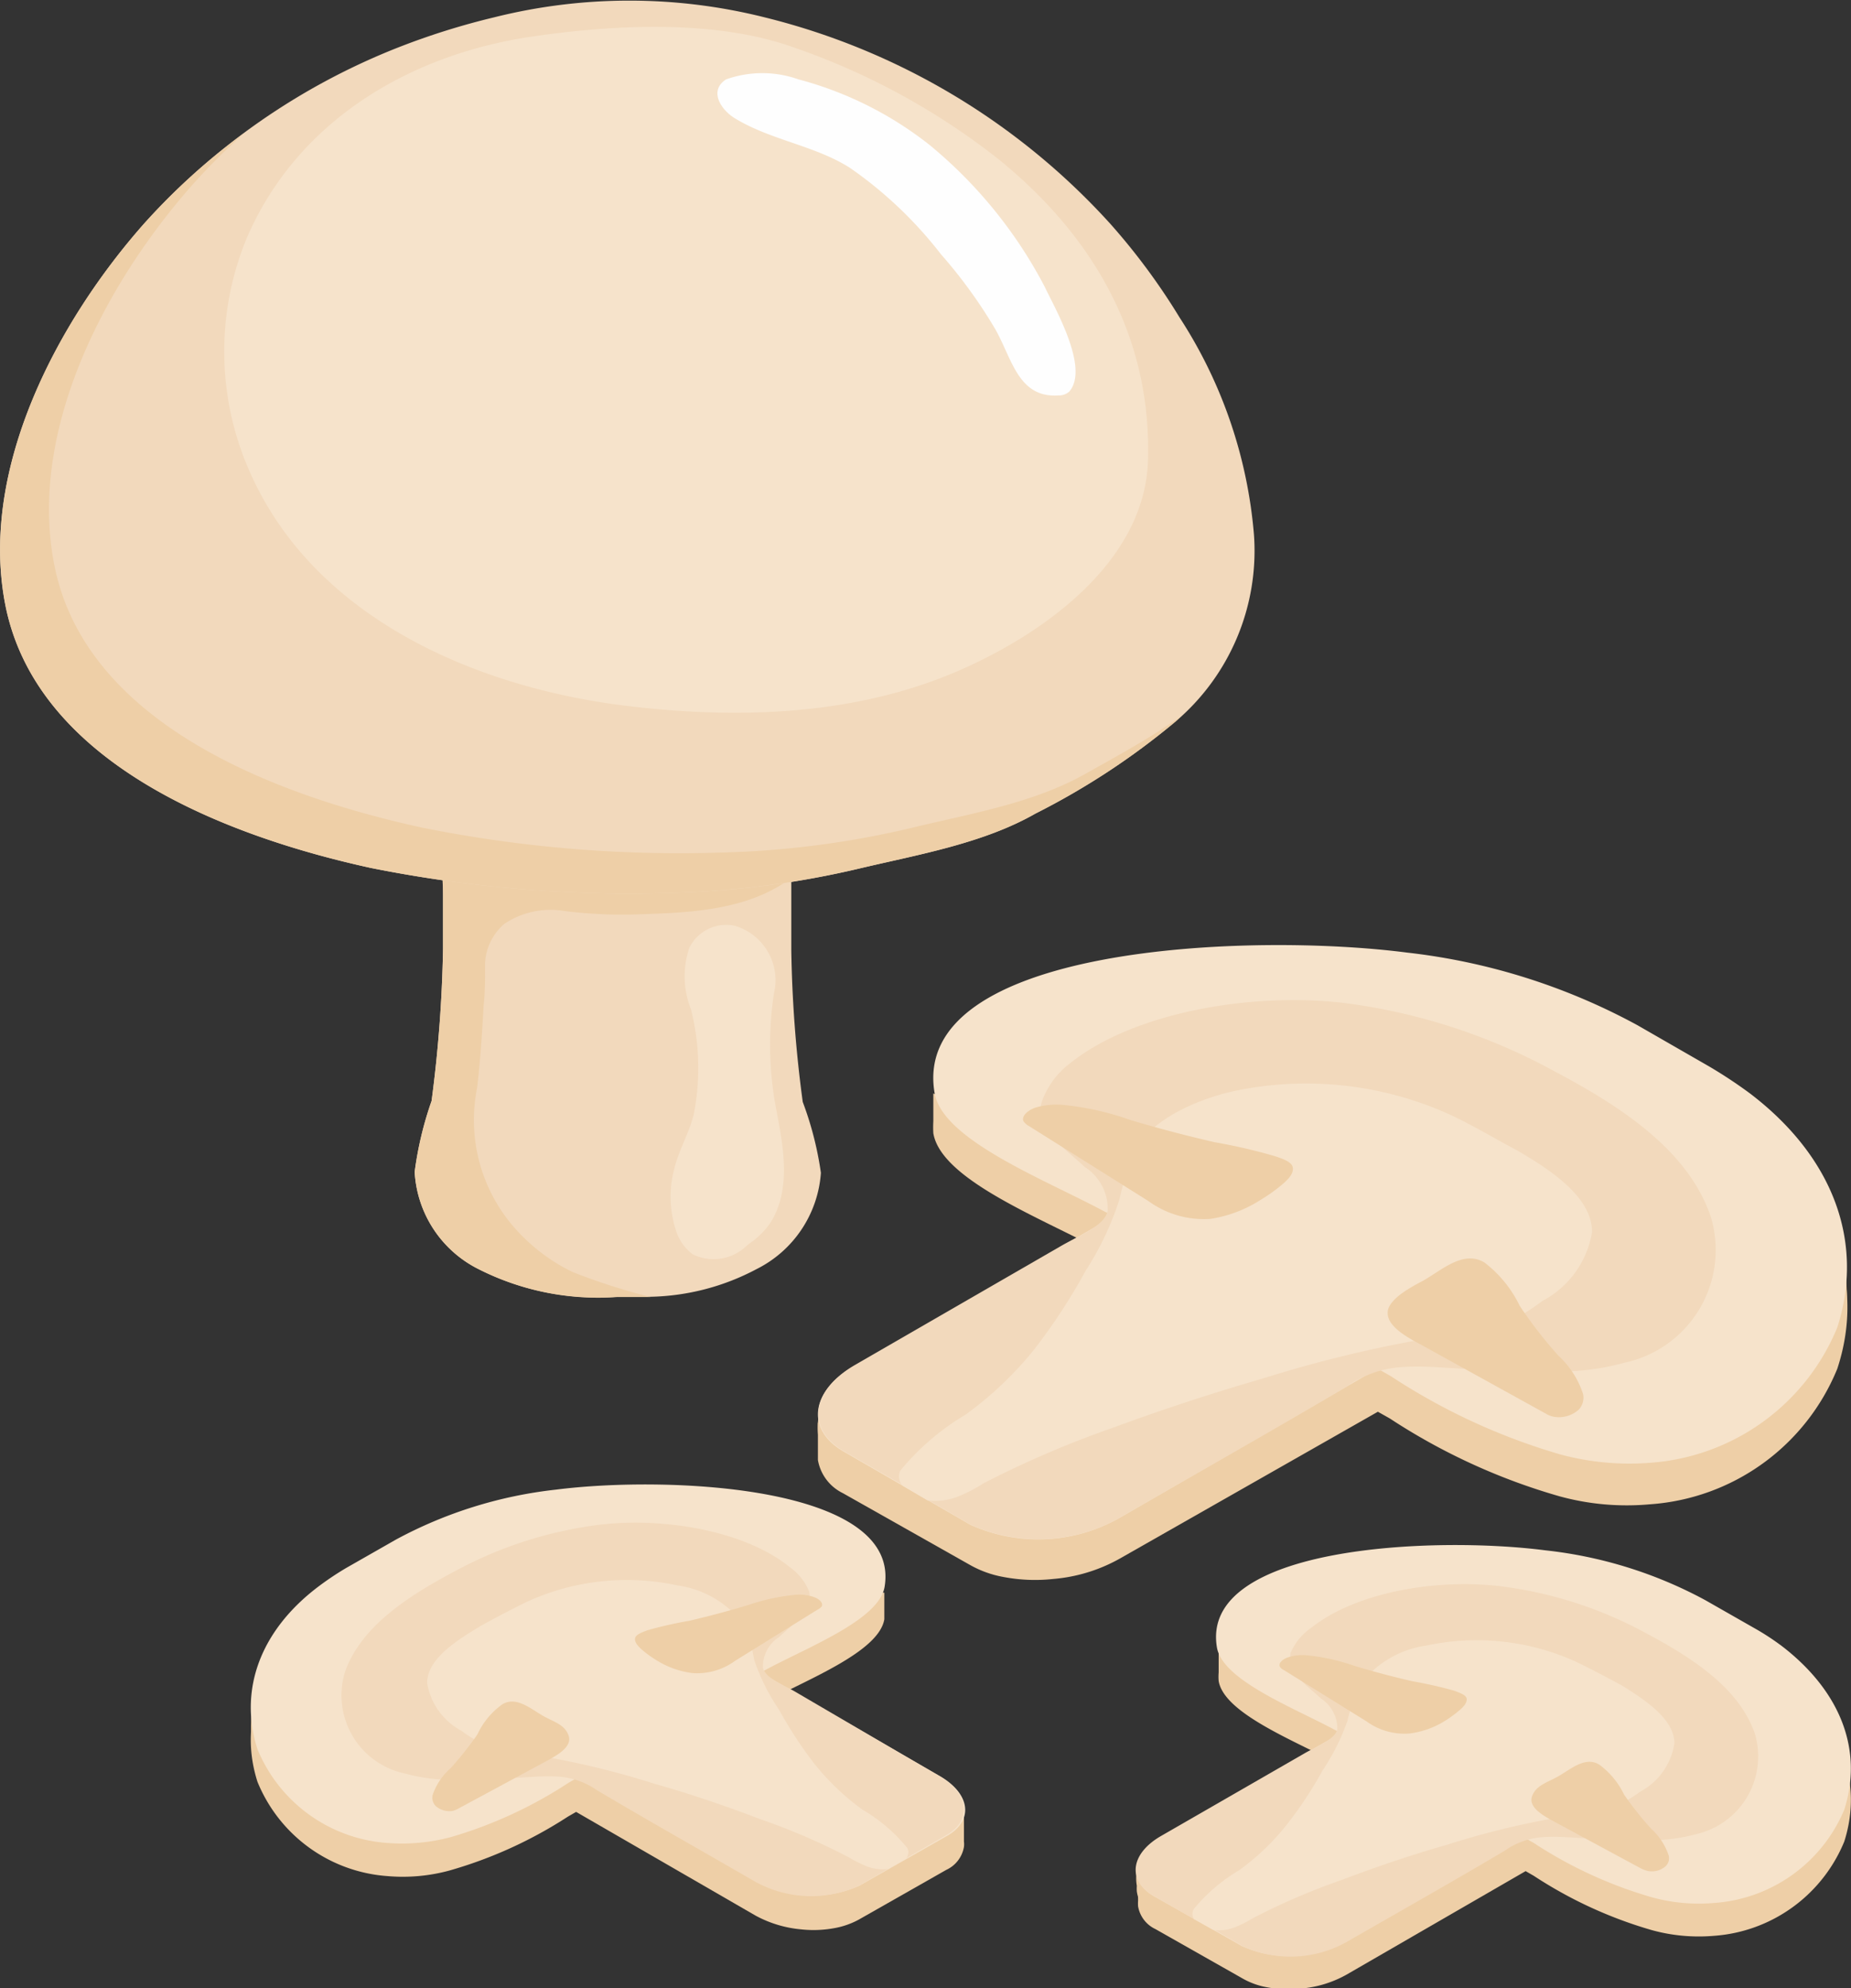 <svg xmlns="http://www.w3.org/2000/svg" viewBox="0 0 74.41 79.9"><rect x="0" y="0" width="74.41" height="79.9" fill="#333333" stroke="none"/><defs><style>.cls-1{fill:#f2d9bc;}.cls-2{fill:#ebdac4;}.cls-3{fill:#eecfa7;}.cls-4{fill:#f6e3cb;}.cls-5{fill:#fefefe;}</style></defs><g id="Layer_2" data-name="Layer 2"><g id="Layer"><path class="cls-1" d="M33,47.13A4.69,4.69,0,0,1,30.41,51a9.48,9.48,0,0,1-4.26,1.11c-.45,0-.89,0-1.33,0A10.62,10.62,0,0,1,19.24,51a4.65,4.65,0,0,1-2.57-3.91,14.08,14.08,0,0,1,.68-2.85,53.26,53.26,0,0,0,.46-6.1V19.58h14v18.6a51.08,51.08,0,0,0,.46,6.1A13.46,13.46,0,0,1,33,47.13Z"/><path class="cls-2" d="M23.94,52.16h0Z"/><path class="cls-3" d="M31.84,35a.77.77,0,0,1-.38.52c-1.67,1.06-3.78,1.16-5.76,1.22a18.53,18.53,0,0,1-3-.13,3.35,3.35,0,0,0-2.42.51,2.23,2.23,0,0,0-.78,1.57c0,.18,0,.4,0,.63v-.46c0,.49,0,1-.06,1.57-.06,1.1-.13,2.18-.26,3.28a6.56,6.56,0,0,0,1.32,5.41,7.38,7.38,0,0,0,2.53,2,25.4,25.4,0,0,0,3.12,1c-.45,0-.89,0-1.33,0A10.62,10.62,0,0,1,19.24,51a4.65,4.65,0,0,1-2.57-3.91,14.08,14.08,0,0,1,.68-2.85,53.26,53.26,0,0,0,.46-6.1V36c0-.62-.08-1.25-.07-1.86a2,2,0,0,1,.07-.49,5.81,5.81,0,0,1,.63-1.21,4.56,4.56,0,0,1,2.24-2.18c1.69-.55,2.95.48,4.44,1,1.85.68,3.85.9,5.72,1.54a1.47,1.47,0,0,1,.77.48,1.43,1.43,0,0,1,.17.6l.06.41A1.83,1.83,0,0,1,31.84,35Z"/><path class="cls-1" d="M47.42,12.76A26,26,0,0,0,44.64,9,27.7,27.7,0,0,0,30.75.7a22.34,22.34,0,0,0-10.9,0A29.14,29.14,0,0,0,16,1.91,27.1,27.1,0,0,0,5.78,9C2.31,12.93-.8,18.78.19,24.18c1.19,6.52,9,9.45,14.73,10.7a52.79,52.79,0,0,0,12,1,36.44,36.44,0,0,0,7.71-1c2.34-.55,4.92-1,7-2.19A29.41,29.41,0,0,0,47.25,29a9,9,0,0,0,3.16-7.5A18.84,18.84,0,0,0,47.42,12.76Z"/><path class="cls-4" d="M40.18,6.43a28,28,0,0,0-8.26-4.52C28.68.74,24.41,1,21.06,1.52c-4.77.79-9.12,3.41-11.12,8a11.9,11.9,0,0,0,.16,9.57c2.66,5.87,9.25,8.61,15.3,9.3,4.4.51,9,.34,13.07-1.41,3.49-1.5,7.57-4.42,7.68-8.5C46.29,13.35,43.79,9.37,40.18,6.43Z"/><path class="cls-5" d="M42,11.53a18.39,18.39,0,0,0-4.65-5.72A14.48,14.48,0,0,0,32.1,3.19a4.34,4.34,0,0,0-2.91,0c-.69.44-.24,1.19.33,1.55,1.44.89,3.22,1.1,4.64,2a16.51,16.51,0,0,1,3.66,3.47,19.81,19.81,0,0,1,2.18,3c.68,1.18.92,2.79,2.55,2.68a.63.63,0,0,0,.43-.15C43.81,14.8,42.4,12.38,42,11.53Z"/><path class="cls-3" d="M43.68,31.07c-2.12,1.21-4.7,1.63-7,2.19a37,37,0,0,1-7.7,1,52.36,52.36,0,0,1-12-1C11.19,32,3.35,29.11,2.16,22.58c-1-5.4,2.12-11.25,5.59-15.17A25.39,25.39,0,0,1,9.83,5.34,25.64,25.64,0,0,0,5.78,9C2.31,12.93-.8,18.78.19,24.18c1.19,6.52,9,9.45,14.73,10.7a52.79,52.79,0,0,0,12,1,37.1,37.1,0,0,0,7.71-1c2.34-.55,4.92-1,7-2.19A29.41,29.41,0,0,0,47.25,29l.24-.23C46.27,29.64,45,30.33,43.68,31.07Z"/><path class="cls-3" d="M73.86,55a8.79,8.79,0,0,1-7.54,5.45,10.22,10.22,0,0,1-3.62-.32A24.91,24.91,0,0,1,55.87,57l-.48-.27,0,0L45,62.64a6.57,6.57,0,0,1-2.66.81,6.77,6.77,0,0,1-2-.08A4.24,4.24,0,0,1,39,62.89L33.88,60a1.83,1.83,0,0,1-1-1.33h0v0c0-.11,0-.21,0-.32V57.17h.59a3.76,3.76,0,0,1,.88-.67l3.2-1.85.67-.39,6.52-3.76a1.83,1.83,0,0,0-.34-.18C42,49,37.84,47.44,37.52,45.54a4.22,4.22,0,0,1,0-.49h0V43.94l.15.06c1.44-4.46,13.14-4.85,19-4.1a25.36,25.36,0,0,1,9.26,2.92l2.86,1.65c.25.14.49.29.72.44s.64.43.94.65C73.7,48.11,75,51.53,73.86,55Z"/><path class="cls-3" d="M39,57.05c.43.18.85.38,1.26.58a.42.42,0,0,1,.18.14.36.36,0,0,1,0,.25,6,6,0,0,1-.17.73,2.87,2.87,0,0,0-.06.78v3.32A4,4,0,0,1,39,62.38l-5.09-2.94a1.87,1.87,0,0,1-1-1.33v0c0-.11,0-.21,0-.31a2.59,2.59,0,0,1,0-.88c.15-.28.79-.41,1.07-.49a6.34,6.34,0,0,1,2.74-.09A11.44,11.44,0,0,1,39,57.05Z"/><path class="cls-3" d="M73.86,54.45a8.79,8.79,0,0,1-7.54,5.46,10.48,10.48,0,0,1-3.62-.33,25.2,25.2,0,0,1-6.83-3.14l-.48-.28c-.22-.12,0-2.64,0-2.9,0-.66-.26-2,.3-2.33s2.1,0,2.8.23c1,.28,1.94.71,2.92,1a14.56,14.56,0,0,0,4.4.75,3.43,3.43,0,0,0,1-.09,4.15,4.15,0,0,0,1.05-.53,4.57,4.57,0,0,0,2.18-2.27,5.84,5.84,0,0,0,.1-1.82,6.05,6.05,0,0,1,.41-2.42c1.61.1,2.71,2.25,3.22,3.63A7.68,7.68,0,0,1,73.86,54.45Z"/><path class="cls-4" d="M73.86,53.34c1.1-3.43-.16-6.85-3.51-9.4a18.86,18.86,0,0,0-1.65-1.09L65.83,41.2a25.3,25.3,0,0,0-9.26-2.92c-6.42-.83-20-.26-19,5.64.32,1.9,4.45,3.48,6.86,4.78a3.47,3.47,0,0,1,.33.18l-10.4,6c-1.77,1-2,2.57-.43,3.46L39,61.27A6.63,6.63,0,0,0,45,61l10.38-6,.53.3a25.21,25.21,0,0,0,6.83,3.15,10.67,10.67,0,0,0,3.61.33A8.8,8.8,0,0,0,73.86,53.34Z"/><path class="cls-1" d="M65.3,54.76a9.67,9.67,0,0,1-2.74.35c-1.07,0-2.11-.07-3.18-.09s-2-.15-2.94-.09a4.34,4.34,0,0,0-2.32.8C51.11,57.52,48,59.26,45,61a6.66,6.66,0,0,1-6,.26l-1.72-1-1-.59-2.35-1.35c-1.53-.89-1.34-2.44.44-3.47L42.6,50.1c.76-.45,1.84-.84,1.93-1.47a2,2,0,0,0-.93-1.74l0,0c-.74-.7-1.73-1.36-1.77-2.22a1,1,0,0,1,.06-.42A3.31,3.31,0,0,1,43,42.74c2.56-2.06,7.29-2.87,11-2.44a23.88,23.88,0,0,1,8.51,2.76c3.05,1.61,5.4,3.34,6.26,5.82A4.63,4.63,0,0,1,65.3,54.76Z"/><path class="cls-4" d="M64,49.51a3.83,3.83,0,0,1-2,2.77,7.44,7.44,0,0,1-1.74,1,18.78,18.78,0,0,1-3.13.55,51.13,51.13,0,0,0-6.32,1.55q-3.14.91-6.09,2a40.12,40.12,0,0,0-5.19,2.23,5.94,5.94,0,0,1-1,.52,2.47,2.47,0,0,1-1.25.16h0l-1-.59a.56.56,0,0,1-.09-.6,10,10,0,0,1,2.62-2.25,14.27,14.27,0,0,0,2.77-2.63,23.58,23.58,0,0,0,2.06-3.15A12.1,12.1,0,0,0,45,48.2a11.74,11.74,0,0,1,.58-1.86c.46-1.1,2.11-2.06,4-2.49a14,14,0,0,1,8.64.91c1,.46,1.88,1,2.77,1.47C62.51,47.11,64,48.17,64,49.51Z"/><path class="cls-3" d="M50.67,48.22a6.58,6.58,0,0,0,.93-.67c.23-.2.41-.42.37-.64s-.41-.35-.72-.45a22,22,0,0,0-2.42-.56c-1.17-.27-2.31-.57-3.41-.9a11.25,11.25,0,0,0-2.69-.6,3,3,0,0,0-1.11.11c-.34.12-.59.38-.46.57a.69.69,0,0,0,.22.18l4.78,3a3.79,3.79,0,0,0,2.5.72A5.18,5.18,0,0,0,50.67,48.22Z"/><path class="cls-3" d="M57.18,51.48c.76-.42,1.63-1.26,2.49-.75a4.8,4.8,0,0,1,1.42,1.74,17.87,17.87,0,0,0,1.55,2,3.61,3.61,0,0,1,1,1.55.7.7,0,0,1-.19.64,1.2,1.2,0,0,1-1,.27,1,1,0,0,1-.32-.13L57.06,54c-.7-.37-1.45-.84-1.24-1.44C56,52.14,56.59,51.79,57.18,51.48Z"/><path class="cls-3" d="M74.14,74a6.13,6.13,0,0,1-5.24,3.79,7.1,7.1,0,0,1-2.5-.23,17.44,17.44,0,0,1-4.74-2.18l-.33-.19,0,0-7.2,4.16a4.5,4.5,0,0,1-1.84.56,4.65,4.65,0,0,1-1.4-.06,3.06,3.06,0,0,1-.91-.33l-3.53-2a1.24,1.24,0,0,1-.7-.92h0v0a1.62,1.62,0,0,1,0-.22v-.77h.41a2.7,2.7,0,0,1,.6-.46l2.23-1.29.46-.26,4.52-2.62-.23-.12c-1.66-.9-4.53-2-4.75-3.31a2,2,0,0,1,0-.34h0v-.77l.11,0c1-3.09,9.11-3.36,13.14-2.84a17.34,17.34,0,0,1,6.41,2l2,1.15.5.3c.23.15.45.3.65.45C74,69.24,74.9,71.61,74.14,74Z"/><path class="cls-3" d="M50,75.29c.3.13.59.26.87.4a.32.32,0,0,1,.13.1A.27.27,0,0,1,51,76a3,3,0,0,1-.12.5,1.91,1.91,0,0,0,0,.54v2.3a2.8,2.8,0,0,1-.91-.32l-3.53-2A1.32,1.32,0,0,1,45.7,76v0a1.61,1.61,0,0,1,0-.22,1.77,1.77,0,0,1,0-.61c.1-.19.54-.29.74-.34a4.35,4.35,0,0,1,1.9-.06A7.42,7.42,0,0,1,50,75.29Z"/><path class="cls-4" d="M74.14,72.72C74.9,70.34,74,68,71.7,66.2a10,10,0,0,0-1.15-.76l-2-1.14a17.45,17.45,0,0,0-6.42-2c-4.46-.58-13.9-.19-13.21,3.9.22,1.32,3.08,2.42,4.75,3.32l.23.12-7.21,4.16c-1.23.71-1.36,1.79-.3,2.4l3.53,2A4.59,4.59,0,0,0,54.09,78l7.2-4.15.37.21a17.44,17.44,0,0,0,4.74,2.18,7.1,7.1,0,0,0,2.5.23A6.13,6.13,0,0,0,74.14,72.72Z"/><path class="cls-1" d="M68.2,73.7a7.08,7.08,0,0,1-1.9.25c-.75,0-1.47-.06-2.2-.07s-1.38-.1-2-.06a3,3,0,0,0-1.61.55c-2.09,1.24-4.24,2.45-6.36,3.67a4.63,4.63,0,0,1-4.15.18l-1.19-.69L48,77.12l-1.63-.94c-1.06-.61-.93-1.69.3-2.4l5.75-3.31c.53-.31,1.28-.58,1.34-1a1.44,1.44,0,0,0-.65-1.21l0,0c-.51-.48-1.2-.94-1.23-1.54a1,1,0,0,1,0-.29,2.29,2.29,0,0,1,.81-1c1.77-1.43,5-2,7.61-1.69a16.45,16.45,0,0,1,5.91,1.91c2.11,1.12,3.74,2.32,4.33,4A3.2,3.2,0,0,1,68.2,73.7Z"/><path class="cls-4" d="M67.31,70.06A2.65,2.65,0,0,1,65.93,72a5,5,0,0,1-1.2.67,13,13,0,0,1-2.17.38,33.5,33.5,0,0,0-4.39,1.08c-1.44.41-2.85.89-4.22,1.41a26.72,26.72,0,0,0-3.6,1.55,4.4,4.4,0,0,1-.72.36,1.7,1.7,0,0,1-.86.1h0L48,77.12A.39.39,0,0,1,48,76.7a6.93,6.93,0,0,1,1.82-1.55,9.57,9.57,0,0,0,1.91-1.83,15.76,15.76,0,0,0,1.44-2.18,8.74,8.74,0,0,0,1-2,9.11,9.11,0,0,1,.4-1.29,4,4,0,0,1,2.75-1.72,9.65,9.65,0,0,1,6,.63c.67.32,1.31.66,1.93,1C66.27,68.4,67.31,69.13,67.31,70.06Z"/><path class="cls-3" d="M58.06,69.17a4.82,4.82,0,0,0,.64-.47c.16-.14.28-.29.26-.44s-.29-.24-.5-.32a17.18,17.18,0,0,0-1.68-.38q-1.22-.28-2.37-.63a8,8,0,0,0-1.86-.41,1.83,1.83,0,0,0-.77.08c-.24.08-.41.25-.32.39a.36.36,0,0,0,.15.12l3.32,2.06a2.6,2.6,0,0,0,1.73.49A3.54,3.54,0,0,0,58.06,69.17Z"/><path class="cls-3" d="M62.57,71.42c.53-.28,1.13-.87,1.72-.51a3.22,3.22,0,0,1,1,1.21,13.4,13.4,0,0,0,1.08,1.36,2.51,2.51,0,0,1,.71,1.08.44.44,0,0,1-.13.44.84.84,0,0,1-.68.19A1.45,1.45,0,0,1,66,75.1l-3.56-1.92c-.48-.26-1-.58-.85-1S62.16,71.64,62.57,71.42Z"/><path class="cls-3" d="M10.35,71.6a6.11,6.11,0,0,0,5.23,3.79,7.13,7.13,0,0,0,2.51-.23A17.58,17.58,0,0,0,22.83,73l.33-.19,0,0,7.2,4.16a4.71,4.71,0,0,0,1.84.56,4.63,4.63,0,0,0,1.4-.06,3.23,3.23,0,0,0,.92-.33l3.52-2a1.25,1.25,0,0,0,.71-.92h0v0a.81.81,0,0,0,0-.22V72.64l-.4.49a2.78,2.78,0,0,0-.61-.46l-2.22-1.29-.47-.27L30.56,68.5l.24-.12c1.66-.9,4.53-2,4.75-3.31l0-.34h0V64l-.1,0c-1-3.09-9.11-3.36-13.14-2.84a17.39,17.39,0,0,0-6.42,2l-2,1.15c-.17.09-.34.2-.5.3l-.65.45C10.46,66.85,9.59,69.22,10.35,71.6Z"/><path class="cls-3" d="M10.35,71.06a6.09,6.09,0,0,0,5.23,3.78,7.13,7.13,0,0,0,2.51-.23,17.28,17.28,0,0,0,4.74-2.17l.33-.2a9,9,0,0,0,0-2c0-.46.18-1.41-.21-1.62a3.32,3.32,0,0,0-1.94.16c-.69.2-1.35.5-2,.72a10.16,10.16,0,0,1-3,.52,2.41,2.41,0,0,1-.71-.07,2.86,2.86,0,0,1-.72-.36A3.15,3.15,0,0,1,13,68a4.39,4.39,0,0,1-.07-1.26,4.14,4.14,0,0,0-.28-1.67c-1.11.06-1.88,1.55-2.24,2.51A5.39,5.39,0,0,0,10.35,71.06Z"/><path class="cls-4" d="M10.35,70.29c-.76-2.38.11-4.76,2.43-6.52A12,12,0,0,1,13.93,63l2-1.14a17.58,17.58,0,0,1,6.42-2c4.45-.57,13.9-.18,13.21,3.91-.22,1.32-3.09,2.42-4.76,3.32l-.23.12,7.21,4.16c1.23.71,1.37,1.79.3,2.4l-3.52,2a4.65,4.65,0,0,1-4.16-.18l-7.2-4.15-.36.21a17.58,17.58,0,0,1-4.74,2.18,7.64,7.64,0,0,1-2.51.23A6.11,6.11,0,0,1,10.35,70.29Z"/><path class="cls-1" d="M16.29,71.27a7.08,7.08,0,0,0,1.9.25c.74,0,1.46-.06,2.2-.07s1.38-.1,2-.06a3.06,3.06,0,0,1,1.61.55c2.09,1.24,4.24,2.45,6.35,3.67a4.65,4.65,0,0,0,4.16.18l1.19-.69.7-.41,1.63-.94c1.07-.61.93-1.69-.3-2.4L32,68c-.52-.31-1.27-.58-1.33-1a1.41,1.41,0,0,1,.64-1.21l0,0c.51-.48,1.19-.94,1.22-1.54a.75.75,0,0,0,0-.29,2.26,2.26,0,0,0-.8-1c-1.77-1.43-5-2-7.62-1.69a16.46,16.46,0,0,0-5.9,1.91c-2.11,1.12-3.74,2.32-4.34,4A3.21,3.21,0,0,0,16.29,71.27Z"/><path class="cls-4" d="M17.17,67.63a2.67,2.67,0,0,0,1.38,1.92,4.85,4.85,0,0,0,1.21.67,12.78,12.78,0,0,0,2.17.38,33.75,33.75,0,0,1,4.38,1.08c1.45.41,2.86.89,4.22,1.41a26.18,26.18,0,0,1,3.6,1.55,5.37,5.37,0,0,0,.72.36,1.74,1.74,0,0,0,.87.1h0l.7-.41a.39.39,0,0,0,.06-.42,6.55,6.55,0,0,0-1.81-1.55,9.91,9.91,0,0,1-1.92-1.83,16.63,16.63,0,0,1-1.43-2.18,8.39,8.39,0,0,1-1-2A9,9,0,0,0,30,65.43a4,4,0,0,0-2.76-1.72,9.65,9.65,0,0,0-6,.63c-.66.32-1.31.66-1.92,1C18.22,66,17.18,66.7,17.17,67.63Z"/><path class="cls-3" d="M26.43,66.74a4.37,4.37,0,0,1-.65-.47c-.15-.14-.28-.29-.25-.44s.29-.24.5-.32a16.54,16.54,0,0,1,1.68-.38c.81-.19,1.6-.4,2.36-.63a8.29,8.29,0,0,1,1.86-.41,1.8,1.8,0,0,1,.77.08c.24.08.41.25.33.39a.48.48,0,0,1-.16.12l-3.32,2.06a2.58,2.58,0,0,1-1.73.49A3.55,3.55,0,0,1,26.43,66.74Z"/><path class="cls-3" d="M21.92,69c-.53-.28-1.14-.87-1.73-.51a3.09,3.09,0,0,0-1,1.21,13.4,13.4,0,0,1-1.08,1.36,2.45,2.45,0,0,0-.72,1.08.48.48,0,0,0,.13.44.85.85,0,0,0,.68.19.91.91,0,0,0,.22-.09L22,70.75c.48-.26,1-.58.86-1S22.32,69.21,21.92,69Z"/><path class="cls-4" d="M30.17,49.94a3.16,3.16,0,0,0,.81-.82c.85-1.36.5-3.09.22-4.56a13.84,13.84,0,0,1-.09-4.63,2.28,2.28,0,0,0-1.58-2.73,1.65,1.65,0,0,0-1.82.89,3.59,3.59,0,0,0,.07,2.48,9.61,9.61,0,0,1,.11,4.2c-.18.76-.62,1.47-.8,2.26a4.34,4.34,0,0,0,.07,2.37,1.92,1.92,0,0,0,.68,1,1.91,1.91,0,0,0,2.1-.27A1.88,1.88,0,0,1,30.17,49.94Z"/></g></g></svg>